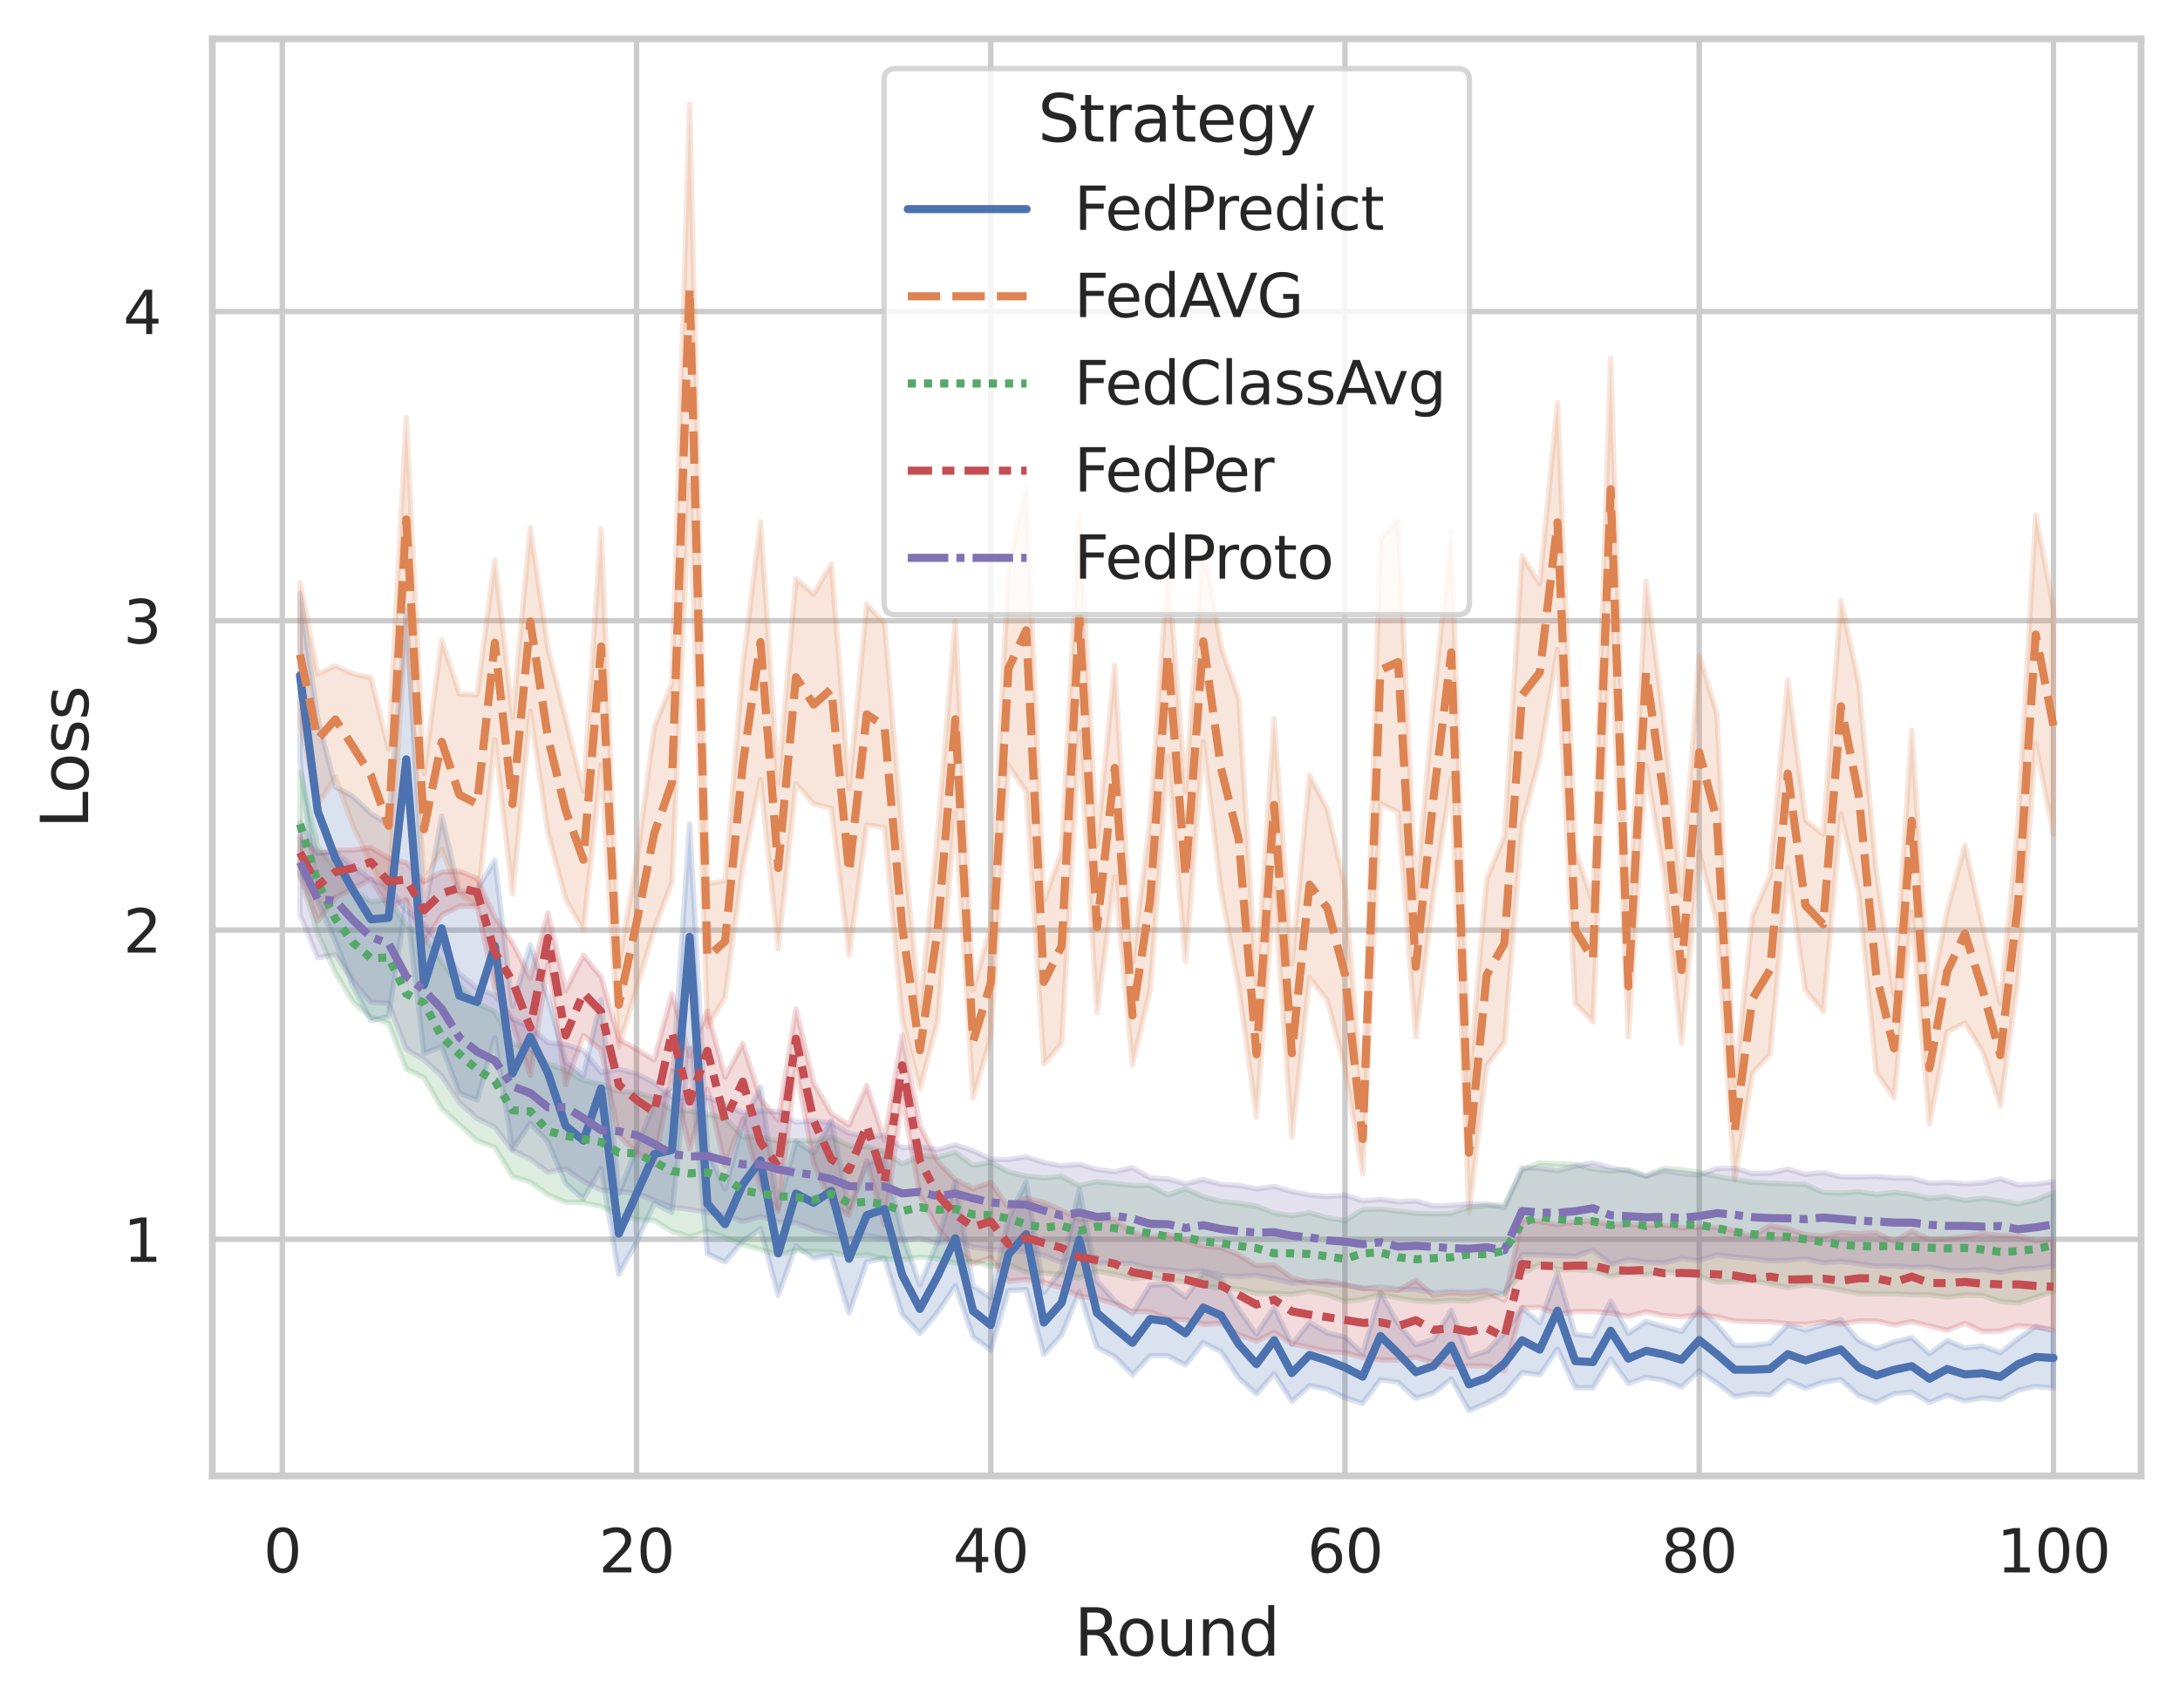 <?xml version="1.0" encoding="utf-8" standalone="no"?>
<!DOCTYPE svg PUBLIC "-//W3C//DTD SVG 1.1//EN"
  "http://www.w3.org/Graphics/SVG/1.1/DTD/svg11.dtd">
<svg xmlns:xlink="http://www.w3.org/1999/xlink" width="403.632pt" height="316.272pt" viewBox="0 0 403.632 316.272" xmlns="http://www.w3.org/2000/svg" version="1.1">
 <defs>
  <style type="text/css">*{stroke-linejoin: round; stroke-linecap: butt}</style>
 </defs>
 <g id="figure_1">
  <g id="patch_1">
   <path d="M 0 316.272 
L 403.632 316.272 
L 403.632 0 
L 0 0 
z
" style="fill: #ffffff"/>
  </g>
  <g id="axes_1">
   <g id="patch_2">
    <path d="M 39.312 273.312 
L 396.433 273.312 
L 396.433 7.2 
L 39.312 7.2 
z
" style="fill: #ffffff"/>
   </g>
   <g id="matplotlib.axis_1">
    <g id="xtick_1">
     <g id="line2d_1">
      <path d="M 52.266 273.312 
L 52.266 7.2 
" clip-path="url(#p67530bb57c)" style="fill: none; stroke: #cccccc; stroke-linecap: round"/>
     </g>
     <g id="text_1">
      <!-- 0 -->
      <g style="fill: #262626" transform="translate(48.767 291.17) scale(0.11 -0.11)">
       <defs>
        <path id="DejaVuSans-30" d="M 2034 4250 
Q 1547 4250 1301 3770 
Q 1056 3291 1056 2328 
Q 1056 1369 1301 889 
Q 1547 409 2034 409 
Q 2525 409 2770 889 
Q 3016 1369 3016 2328 
Q 3016 3291 2770 3770 
Q 2525 4250 2034 4250 
z
M 2034 4750 
Q 2819 4750 3233 4129 
Q 3647 3509 3647 2328 
Q 3647 1150 3233 529 
Q 2819 -91 2034 -91 
Q 1250 -91 836 529 
Q 422 1150 422 2328 
Q 422 3509 836 4129 
Q 1250 4750 2034 4750 
z
" transform="scale(0.016)"/>
       </defs>
       <use xlink:href="#DejaVuSans-30"/>
      </g>
     </g>
    </g>
    <g id="xtick_2">
     <g id="line2d_2">
      <path d="M 117.853 273.312 
L 117.853 7.2 
" clip-path="url(#p67530bb57c)" style="fill: none; stroke: #cccccc; stroke-linecap: round"/>
     </g>
     <g id="text_2">
      <!-- 20 -->
      <g style="fill: #262626" transform="translate(110.854 291.17) scale(0.11 -0.11)">
       <defs>
        <path id="DejaVuSans-32" d="M 1228 531 
L 3431 531 
L 3431 0 
L 469 0 
L 469 531 
Q 828 903 1448 1529 
Q 2069 2156 2228 2338 
Q 2531 2678 2651 2914 
Q 2772 3150 2772 3378 
Q 2772 3750 2511 3984 
Q 2250 4219 1831 4219 
Q 1534 4219 1204 4116 
Q 875 4013 500 3803 
L 500 4441 
Q 881 4594 1212 4672 
Q 1544 4750 1819 4750 
Q 2544 4750 2975 4387 
Q 3406 4025 3406 3419 
Q 3406 3131 3298 2873 
Q 3191 2616 2906 2266 
Q 2828 2175 2409 1742 
Q 1991 1309 1228 531 
z
" transform="scale(0.016)"/>
       </defs>
       <use xlink:href="#DejaVuSans-32"/>
       <use xlink:href="#DejaVuSans-30" x="63.623"/>
      </g>
     </g>
    </g>
    <g id="xtick_3">
     <g id="line2d_3">
      <path d="M 183.439 273.312 
L 183.439 7.2 
" clip-path="url(#p67530bb57c)" style="fill: none; stroke: #cccccc; stroke-linecap: round"/>
     </g>
     <g id="text_3">
      <!-- 40 -->
      <g style="fill: #262626" transform="translate(176.441 291.17) scale(0.11 -0.11)">
       <defs>
        <path id="DejaVuSans-34" d="M 2419 4116 
L 825 1625 
L 2419 1625 
L 2419 4116 
z
M 2253 4666 
L 3047 4666 
L 3047 1625 
L 3713 1625 
L 3713 1100 
L 3047 1100 
L 3047 0 
L 2419 0 
L 2419 1100 
L 313 1100 
L 313 1709 
L 2253 4666 
z
" transform="scale(0.016)"/>
       </defs>
       <use xlink:href="#DejaVuSans-34"/>
       <use xlink:href="#DejaVuSans-30" x="63.623"/>
      </g>
     </g>
    </g>
    <g id="xtick_4">
     <g id="line2d_4">
      <path d="M 249.026 273.312 
L 249.026 7.2 
" clip-path="url(#p67530bb57c)" style="fill: none; stroke: #cccccc; stroke-linecap: round"/>
     </g>
     <g id="text_4">
      <!-- 60 -->
      <g style="fill: #262626" transform="translate(242.027 291.17) scale(0.11 -0.11)">
       <defs>
        <path id="DejaVuSans-36" d="M 2113 2584 
Q 1688 2584 1439 2293 
Q 1191 2003 1191 1497 
Q 1191 994 1439 701 
Q 1688 409 2113 409 
Q 2538 409 2786 701 
Q 3034 994 3034 1497 
Q 3034 2003 2786 2293 
Q 2538 2584 2113 2584 
z
M 3366 4563 
L 3366 3988 
Q 3128 4100 2886 4159 
Q 2644 4219 2406 4219 
Q 1781 4219 1451 3797 
Q 1122 3375 1075 2522 
Q 1259 2794 1537 2939 
Q 1816 3084 2150 3084 
Q 2853 3084 3261 2657 
Q 3669 2231 3669 1497 
Q 3669 778 3244 343 
Q 2819 -91 2113 -91 
Q 1303 -91 875 529 
Q 447 1150 447 2328 
Q 447 3434 972 4092 
Q 1497 4750 2381 4750 
Q 2619 4750 2861 4703 
Q 3103 4656 3366 4563 
z
" transform="scale(0.016)"/>
       </defs>
       <use xlink:href="#DejaVuSans-36"/>
       <use xlink:href="#DejaVuSans-30" x="63.623"/>
      </g>
     </g>
    </g>
    <g id="xtick_5">
     <g id="line2d_5">
      <path d="M 314.613 273.312 
L 314.613 7.2 
" clip-path="url(#p67530bb57c)" style="fill: none; stroke: #cccccc; stroke-linecap: round"/>
     </g>
     <g id="text_5">
      <!-- 80 -->
      <g style="fill: #262626" transform="translate(307.614 291.17) scale(0.11 -0.11)">
       <defs>
        <path id="DejaVuSans-38" d="M 2034 2216 
Q 1584 2216 1326 1975 
Q 1069 1734 1069 1313 
Q 1069 891 1326 650 
Q 1584 409 2034 409 
Q 2484 409 2743 651 
Q 3003 894 3003 1313 
Q 3003 1734 2745 1975 
Q 2488 2216 2034 2216 
z
M 1403 2484 
Q 997 2584 770 2862 
Q 544 3141 544 3541 
Q 544 4100 942 4425 
Q 1341 4750 2034 4750 
Q 2731 4750 3128 4425 
Q 3525 4100 3525 3541 
Q 3525 3141 3298 2862 
Q 3072 2584 2669 2484 
Q 3125 2378 3379 2068 
Q 3634 1759 3634 1313 
Q 3634 634 3220 271 
Q 2806 -91 2034 -91 
Q 1263 -91 848 271 
Q 434 634 434 1313 
Q 434 1759 690 2068 
Q 947 2378 1403 2484 
z
M 1172 3481 
Q 1172 3119 1398 2916 
Q 1625 2713 2034 2713 
Q 2441 2713 2670 2916 
Q 2900 3119 2900 3481 
Q 2900 3844 2670 4047 
Q 2441 4250 2034 4250 
Q 1625 4250 1398 4047 
Q 1172 3844 1172 3481 
z
" transform="scale(0.016)"/>
       </defs>
       <use xlink:href="#DejaVuSans-38"/>
       <use xlink:href="#DejaVuSans-30" x="63.623"/>
      </g>
     </g>
    </g>
    <g id="xtick_6">
     <g id="line2d_6">
      <path d="M 380.2 273.312 
L 380.2 7.2 
" clip-path="url(#p67530bb57c)" style="fill: none; stroke: #cccccc; stroke-linecap: round"/>
     </g>
     <g id="text_6">
      <!-- 100 -->
      <g style="fill: #262626" transform="translate(369.702 291.17) scale(0.11 -0.11)">
       <defs>
        <path id="DejaVuSans-31" d="M 794 531 
L 1825 531 
L 1825 4091 
L 703 3866 
L 703 4441 
L 1819 4666 
L 2450 4666 
L 2450 531 
L 3481 531 
L 3481 0 
L 794 0 
L 794 531 
z
" transform="scale(0.016)"/>
       </defs>
       <use xlink:href="#DejaVuSans-31"/>
       <use xlink:href="#DejaVuSans-30" x="63.623"/>
       <use xlink:href="#DejaVuSans-30" x="127.246"/>
      </g>
     </g>
    </g>
    <g id="text_7">
     <!-- Round -->
     <g style="fill: #262626" transform="translate(198.888 306.576) scale(0.12 -0.12)">
      <defs>
       <path id="DejaVuSans-52" d="M 2841 2188 
Q 3044 2119 3236 1894 
Q 3428 1669 3622 1275 
L 4263 0 
L 3584 0 
L 2988 1197 
Q 2756 1666 2539 1819 
Q 2322 1972 1947 1972 
L 1259 1972 
L 1259 0 
L 628 0 
L 628 4666 
L 2053 4666 
Q 2853 4666 3247 4331 
Q 3641 3997 3641 3322 
Q 3641 2881 3436 2590 
Q 3231 2300 2841 2188 
z
M 1259 4147 
L 1259 2491 
L 2053 2491 
Q 2509 2491 2742 2702 
Q 2975 2913 2975 3322 
Q 2975 3731 2742 3939 
Q 2509 4147 2053 4147 
L 1259 4147 
z
" transform="scale(0.016)"/>
       <path id="DejaVuSans-6f" d="M 1959 3097 
Q 1497 3097 1228 2736 
Q 959 2375 959 1747 
Q 959 1119 1226 758 
Q 1494 397 1959 397 
Q 2419 397 2687 759 
Q 2956 1122 2956 1747 
Q 2956 2369 2687 2733 
Q 2419 3097 1959 3097 
z
M 1959 3584 
Q 2709 3584 3137 3096 
Q 3566 2609 3566 1747 
Q 3566 888 3137 398 
Q 2709 -91 1959 -91 
Q 1206 -91 779 398 
Q 353 888 353 1747 
Q 353 2609 779 3096 
Q 1206 3584 1959 3584 
z
" transform="scale(0.016)"/>
       <path id="DejaVuSans-75" d="M 544 1381 
L 544 3500 
L 1119 3500 
L 1119 1403 
Q 1119 906 1312 657 
Q 1506 409 1894 409 
Q 2359 409 2629 706 
Q 2900 1003 2900 1516 
L 2900 3500 
L 3475 3500 
L 3475 0 
L 2900 0 
L 2900 538 
Q 2691 219 2414 64 
Q 2138 -91 1772 -91 
Q 1169 -91 856 284 
Q 544 659 544 1381 
z
M 1991 3584 
L 1991 3584 
z
" transform="scale(0.016)"/>
       <path id="DejaVuSans-6e" d="M 3513 2113 
L 3513 0 
L 2938 0 
L 2938 2094 
Q 2938 2591 2744 2837 
Q 2550 3084 2163 3084 
Q 1697 3084 1428 2787 
Q 1159 2491 1159 1978 
L 1159 0 
L 581 0 
L 581 3500 
L 1159 3500 
L 1159 2956 
Q 1366 3272 1645 3428 
Q 1925 3584 2291 3584 
Q 2894 3584 3203 3211 
Q 3513 2838 3513 2113 
z
" transform="scale(0.016)"/>
       <path id="DejaVuSans-64" d="M 2906 2969 
L 2906 4863 
L 3481 4863 
L 3481 0 
L 2906 0 
L 2906 525 
Q 2725 213 2448 61 
Q 2172 -91 1784 -91 
Q 1150 -91 751 415 
Q 353 922 353 1747 
Q 353 2572 751 3078 
Q 1150 3584 1784 3584 
Q 2172 3584 2448 3432 
Q 2725 3281 2906 2969 
z
M 947 1747 
Q 947 1113 1208 752 
Q 1469 391 1925 391 
Q 2381 391 2643 752 
Q 2906 1113 2906 1747 
Q 2906 2381 2643 2742 
Q 2381 3103 1925 3103 
Q 1469 3103 1208 2742 
Q 947 2381 947 1747 
z
" transform="scale(0.016)"/>
      </defs>
      <use xlink:href="#DejaVuSans-52"/>
      <use xlink:href="#DejaVuSans-6f" x="64.982"/>
      <use xlink:href="#DejaVuSans-75" x="126.164"/>
      <use xlink:href="#DejaVuSans-6e" x="189.543"/>
      <use xlink:href="#DejaVuSans-64" x="252.922"/>
     </g>
    </g>
   </g>
   <g id="matplotlib.axis_2">
    <g id="ytick_1">
     <g id="line2d_7">
      <path d="M 39.312 229.486 
L 396.433 229.486 
" clip-path="url(#p67530bb57c)" style="fill: none; stroke: #cccccc; stroke-linecap: round"/>
     </g>
     <g id="text_8">
      <!-- 1 -->
      <g style="fill: #262626" transform="translate(22.814 233.665) scale(0.11 -0.11)">
       <use xlink:href="#DejaVuSans-31"/>
      </g>
     </g>
    </g>
    <g id="ytick_2">
     <g id="line2d_8">
      <path d="M 39.312 172.219 
L 396.433 172.219 
" clip-path="url(#p67530bb57c)" style="fill: none; stroke: #cccccc; stroke-linecap: round"/>
     </g>
     <g id="text_9">
      <!-- 2 -->
      <g style="fill: #262626" transform="translate(22.814 176.398) scale(0.11 -0.11)">
       <use xlink:href="#DejaVuSans-32"/>
      </g>
     </g>
    </g>
    <g id="ytick_3">
     <g id="line2d_9">
      <path d="M 39.312 114.953 
L 396.433 114.953 
" clip-path="url(#p67530bb57c)" style="fill: none; stroke: #cccccc; stroke-linecap: round"/>
     </g>
     <g id="text_10">
      <!-- 3 -->
      <g style="fill: #262626" transform="translate(22.814 119.132) scale(0.11 -0.11)">
       <defs>
        <path id="DejaVuSans-33" d="M 2597 2516 
Q 3050 2419 3304 2112 
Q 3559 1806 3559 1356 
Q 3559 666 3084 287 
Q 2609 -91 1734 -91 
Q 1441 -91 1130 -33 
Q 819 25 488 141 
L 488 750 
Q 750 597 1062 519 
Q 1375 441 1716 441 
Q 2309 441 2620 675 
Q 2931 909 2931 1356 
Q 2931 1769 2642 2001 
Q 2353 2234 1838 2234 
L 1294 2234 
L 1294 2753 
L 1863 2753 
Q 2328 2753 2575 2939 
Q 2822 3125 2822 3475 
Q 2822 3834 2567 4026 
Q 2313 4219 1838 4219 
Q 1578 4219 1281 4162 
Q 984 4106 628 3988 
L 628 4550 
Q 988 4650 1302 4700 
Q 1616 4750 1894 4750 
Q 2613 4750 3031 4423 
Q 3450 4097 3450 3541 
Q 3450 3153 3228 2886 
Q 3006 2619 2597 2516 
z
" transform="scale(0.016)"/>
       </defs>
       <use xlink:href="#DejaVuSans-33"/>
      </g>
     </g>
    </g>
    <g id="ytick_4">
     <g id="line2d_10">
      <path d="M 39.312 57.687 
L 396.433 57.687 
" clip-path="url(#p67530bb57c)" style="fill: none; stroke: #cccccc; stroke-linecap: round"/>
     </g>
     <g id="text_11">
      <!-- 4 -->
      <g style="fill: #262626" transform="translate(22.814 61.866) scale(0.11 -0.11)">
       <use xlink:href="#DejaVuSans-34"/>
      </g>
     </g>
    </g>
    <g id="text_12">
     <!-- Loss -->
     <g style="fill: #262626" transform="translate(16.318 153.417) rotate(-90) scale(0.12 -0.12)">
      <defs>
       <path id="DejaVuSans-4c" d="M 628 4666 
L 1259 4666 
L 1259 531 
L 3531 531 
L 3531 0 
L 628 0 
L 628 4666 
z
" transform="scale(0.016)"/>
       <path id="DejaVuSans-73" d="M 2834 3397 
L 2834 2853 
Q 2591 2978 2328 3040 
Q 2066 3103 1784 3103 
Q 1356 3103 1142 2972 
Q 928 2841 928 2578 
Q 928 2378 1081 2264 
Q 1234 2150 1697 2047 
L 1894 2003 
Q 2506 1872 2764 1633 
Q 3022 1394 3022 966 
Q 3022 478 2636 193 
Q 2250 -91 1575 -91 
Q 1294 -91 989 -36 
Q 684 19 347 128 
L 347 722 
Q 666 556 975 473 
Q 1284 391 1588 391 
Q 1994 391 2212 530 
Q 2431 669 2431 922 
Q 2431 1156 2273 1281 
Q 2116 1406 1581 1522 
L 1381 1569 
Q 847 1681 609 1914 
Q 372 2147 372 2553 
Q 372 3047 722 3315 
Q 1072 3584 1716 3584 
Q 2034 3584 2315 3537 
Q 2597 3491 2834 3397 
z
" transform="scale(0.016)"/>
      </defs>
      <use xlink:href="#DejaVuSans-4c"/>
      <use xlink:href="#DejaVuSans-6f" x="53.963"/>
      <use xlink:href="#DejaVuSans-73" x="115.145"/>
      <use xlink:href="#DejaVuSans-73" x="167.244"/>
     </g>
    </g>
   </g>
   <g id="PolyCollection_1">
    <defs>
     <path id="md87200b1a4" d="M 55.545 -206.369 
L 55.545 -175.456 
L 58.825 -149.43 
L 62.104 -141.951 
L 65.383 -133.606 
L 68.663 -127.281 
L 71.942 -128.014 
L 75.221 -149.42 
L 78.501 -121.208 
L 81.78 -122.482 
L 85.059 -113.869 
L 88.339 -112.561 
L 91.618 -124.098 
L 94.897 -103.415 
L 98.177 -108.265 
L 101.456 -104.827 
L 104.735 -97.139 
L 108.015 -94.272 
L 111.294 -99.878 
L 114.573 -80.298 
L 117.853 -86.232 
L 121.132 -93.448 
L 124.411 -91.758 
L 127.691 -122.154 
L 130.97 -84.133 
L 134.249 -82.571 
L 137.529 -86.482 
L 140.808 -88.756 
L 144.087 -76.394 
L 147.367 -85.546 
L 150.646 -83.291 
L 153.925 -83.805 
L 157.205 -73.091 
L 160.484 -82.578 
L 163.763 -83.284 
L 167.043 -72.885 
L 170.322 -69.339 
L 173.601 -73.235 
L 176.881 -78.135 
L 180.16 -68.741 
L 183.439 -66.274 
L 186.719 -77.293 
L 189.998 -77.459 
L 193.277 -65.463 
L 196.557 -69.035 
L 199.836 -77.11 
L 203.115 -66.778 
L 206.395 -65.084 
L 209.674 -61.672 
L 212.953 -65.215 
L 216.233 -65.222 
L 219.512 -63.508 
L 222.792 -67.644 
L 226.071 -65.976 
L 229.35 -61.103 
L 232.63 -58.153 
L 235.909 -61.87 
L 239.188 -56.738 
L 242.468 -59.665 
L 245.747 -59.03 
L 249.026 -57.454 
L 252.306 -56.373 
L 255.585 -60.8 
L 258.864 -60.293 
L 262.144 -57.334 
L 265.423 -58.343 
L 268.702 -60.936 
L 271.982 -55.056 
L 275.261 -56.45 
L 278.54 -58.227 
L 281.82 -62.116 
L 285.099 -61.699 
L 288.378 -66.466 
L 291.658 -59.286 
L 294.937 -59.272 
L 298.216 -64.619 
L 301.496 -60.06 
L 304.775 -61.244 
L 308.054 -60.685 
L 311.334 -59.432 
L 314.613 -62.424 
L 317.892 -60.18 
L 321.172 -57.639 
L 324.451 -58.17 
L 327.73 -57.966 
L 331.01 -60.662 
L 334.289 -59.181 
L 337.568 -60.305 
L 340.848 -60.824 
L 344.127 -57.85 
L 347.406 -56.634 
L 350.686 -58.188 
L 353.965 -58.498 
L 357.244 -56.568 
L 360.524 -57.909 
L 363.803 -56.856 
L 367.082 -57.422 
L 370.362 -57.087 
L 373.641 -58.861 
L 376.92 -59.523 
L 380.2 -59.224 
L 380.2 -69.795 
L 380.2 -69.795 
L 376.92 -70.611 
L 373.641 -68.382 
L 370.362 -65.768 
L 367.082 -67.009 
L 363.803 -66.667 
L 360.524 -68.023 
L 357.244 -65.574 
L 353.965 -68.57 
L 350.686 -67.753 
L 347.406 -66.498 
L 344.127 -68.059 
L 340.848 -71.919 
L 337.568 -70.948 
L 334.289 -69.949 
L 331.01 -70.924 
L 327.73 -67.546 
L 324.451 -67.109 
L 321.172 -67.111 
L 317.892 -70.942 
L 314.613 -73.992 
L 311.334 -69.703 
L 308.054 -70.606 
L 304.775 -71.564 
L 301.496 -69.345 
L 298.216 -75.333 
L 294.937 -68.817 
L 291.658 -69.177 
L 288.378 -80.573 
L 285.099 -71.303 
L 281.82 -74.114 
L 278.54 -69.458 
L 275.261 -66.072 
L 271.982 -64.991 
L 268.702 -73.623 
L 265.423 -68.26 
L 262.144 -67.225 
L 258.864 -71.13 
L 255.585 -76.993 
L 252.306 -65.643 
L 249.026 -68.655 
L 245.747 -69.433 
L 242.468 -71.389 
L 239.188 -67.298 
L 235.909 -74.184 
L 232.63 -69.2 
L 229.35 -73.764 
L 226.071 -79.487 
L 222.792 -80.625 
L 219.512 -76.018 
L 216.233 -78.453 
L 212.953 -78.298 
L 209.674 -72.986 
L 206.395 -75.393 
L 203.115 -79.007 
L 199.836 -96.026 
L 196.557 -81.046 
L 193.277 -76.97 
L 189.998 -97.403 
L 186.719 -90.561 
L 183.439 -75.957 
L 180.16 -78.172 
L 176.881 -97.523 
L 173.601 -86.341 
L 170.322 -78.327 
L 167.043 -87.685 
L 163.763 -101.786 
L 160.484 -100.811 
L 157.205 -92.606 
L 153.925 -108.752 
L 150.646 -102.765 
L 147.367 -104.881 
L 144.087 -92.474 
L 140.808 -114.92 
L 137.529 -108.367 
L 134.249 -96.024 
L 130.97 -103.339 
L 127.691 -163.683 
L 124.411 -114.989 
L 121.132 -111.942 
L 117.853 -103.637 
L 114.573 -95.213 
L 111.294 -131.184 
L 108.015 -117.098 
L 104.735 -119.542 
L 101.456 -131.456 
L 98.177 -141.271 
L 94.897 -129.948 
L 91.618 -156.958 
L 88.339 -151.546 
L 85.059 -151.106 
L 81.78 -165.149 
L 78.501 -146.78 
L 75.221 -203.233 
L 71.942 -163.623 
L 68.663 -165.613 
L 65.383 -168.751 
L 62.104 -170.547 
L 58.825 -183.246 
L 55.545 -206.369 
z
" style="stroke: #4c72b0; stroke-opacity: 0.2"/>
    </defs>
    <g clip-path="url(#p67530bb57c)">
     <use xlink:href="#md87200b1a4" x="0" y="316.272" style="fill: #4c72b0; fill-opacity: 0.2; stroke: #4c72b0; stroke-opacity: 0.2"/>
    </g>
   </g>
   <g id="PolyCollection_2">
    <defs>
     <path id="mc20705a10f" d="M 55.545 -208.391 
L 55.545 -182.524 
L 58.825 -167.341 
L 62.104 -172.303 
L 65.383 -163.265 
L 68.663 -156.535 
L 71.942 -150.065 
L 75.221 -201.258 
L 78.501 -153.027 
L 81.78 -158.936 
L 85.059 -150.962 
L 88.339 -148.311 
L 91.618 -179.334 
L 94.897 -150.74 
L 98.177 -184.581 
L 101.456 -162.084 
L 104.735 -149.813 
L 108.015 -143.986 
L 111.294 -174.716 
L 114.573 -122.333 
L 117.853 -133.278 
L 121.132 -144.145 
L 124.411 -152.959 
L 127.691 -226.407 
L 130.97 -126.137 
L 134.249 -131.583 
L 137.529 -155.847 
L 140.808 -171.974 
L 144.087 -140.518 
L 147.367 -171.15 
L 150.646 -167.417 
L 153.925 -166.587 
L 157.205 -139.375 
L 160.484 -163.494 
L 163.763 -163.045 
L 167.043 -127.456 
L 170.322 -114.606 
L 173.601 -127.186 
L 176.881 -165.812 
L 180.16 -112.922 
L 183.439 -124.24 
L 186.719 -174.605 
L 189.998 -169.648 
L 193.277 -119.266 
L 196.557 -123.028 
L 199.836 -180.715 
L 203.115 -128.791 
L 206.395 -153.943 
L 209.674 -119.095 
L 212.953 -132.981 
L 216.233 -176.169 
L 219.512 -138.164 
L 222.792 -178.905 
L 226.071 -151.431 
L 229.35 -133.616 
L 232.63 -109.398 
L 235.909 -151.827 
L 239.188 -105.705 
L 242.468 -135.215 
L 245.747 -131.065 
L 249.026 -118.45 
L 252.306 -98.901 
L 255.585 -167.475 
L 258.864 -165.893 
L 262.144 -124.269 
L 265.423 -150.7 
L 268.702 -172.109 
L 271.982 -91.676 
L 275.261 -118.937 
L 278.54 -123.291 
L 281.82 -163.617 
L 285.099 -175.961 
L 288.378 -196.047 
L 291.658 -130.484 
L 294.937 -127.058 
L 298.216 -201.023 
L 301.496 -124.267 
L 304.775 -174.493 
L 308.054 -154.775 
L 311.334 -123.066 
L 314.613 -158.553 
L 317.892 -145.352 
L 321.172 -97.768 
L 324.451 -117.462 
L 327.73 -121.1 
L 331.01 -155.574 
L 334.289 -132.897 
L 337.568 -128.954 
L 340.848 -165.533 
L 344.127 -151.126 
L 347.406 -117.692 
L 350.686 -112.961 
L 353.965 -147.43 
L 357.244 -108.08 
L 360.524 -125.228 
L 363.803 -126.834 
L 367.082 -121.552 
L 370.362 -111.543 
L 373.641 -135.008 
L 376.92 -178.557 
L 380.2 -161.826 
L 380.2 -203.644 
L 380.2 -203.644 
L 376.92 -220.935 
L 373.641 -163.826 
L 370.362 -130.449 
L 367.082 -144.829 
L 363.803 -159.777 
L 360.524 -147.577 
L 357.244 -130.642 
L 353.965 -181.059 
L 350.686 -132.141 
L 347.406 -154.772 
L 344.127 -189.882 
L 340.848 -205.01 
L 337.568 -161.728 
L 334.289 -164.386 
L 331.01 -190.372 
L 327.73 -154.126 
L 324.451 -146.629 
L 321.172 -115.146 
L 317.892 -184.052 
L 314.613 -194.906 
L 311.334 -150.613 
L 308.054 -182.696 
L 304.775 -208.721 
L 301.496 -142.96 
L 298.216 -249.917 
L 294.937 -149.055 
L 291.658 -158.834 
L 288.378 -241.761 
L 285.099 -208.141 
L 281.82 -213.365 
L 278.54 -161.446 
L 275.261 -153.47 
L 271.982 -115.789 
L 268.702 -217.801 
L 265.423 -186.297 
L 262.144 -150.086 
L 258.864 -220.187 
L 255.585 -216.334 
L 252.306 -111.176 
L 249.026 -152.232 
L 245.747 -166.424 
L 242.468 -172.714 
L 239.188 -137.821 
L 235.909 -183.177 
L 232.63 -134.137 
L 229.35 -186.973 
L 226.071 -196.494 
L 222.792 -216.416 
L 219.512 -169.716 
L 216.233 -211.35 
L 212.953 -164.631 
L 209.674 -137.935 
L 206.395 -193.086 
L 203.115 -159.98 
L 199.836 -220.99 
L 196.557 -158.719 
L 193.277 -149.314 
L 189.998 -226.159 
L 186.719 -211.356 
L 183.439 -144.867 
L 180.16 -132.935 
L 176.881 -201.284 
L 173.601 -161.818 
L 170.322 -129.26 
L 167.043 -161.856 
L 163.763 -200.821 
L 160.484 -204.359 
L 157.205 -170.284 
L 153.925 -211.868 
L 150.646 -206.265 
L 147.367 -209.103 
L 144.087 -171.227 
L 140.808 -219.633 
L 137.529 -192.822 
L 134.249 -153.167 
L 130.97 -152.608 
L 127.691 -296.976 
L 124.411 -189.753 
L 121.132 -181.576 
L 117.853 -156.525 
L 114.573 -137.929 
L 111.294 -218.294 
L 108.015 -169.791 
L 104.735 -183.136 
L 101.456 -196.103 
L 98.177 -218.576 
L 94.897 -183.415 
L 91.618 -212.585 
L 88.339 -187.642 
L 85.059 -187.755 
L 81.78 -197.774 
L 78.501 -173.018 
L 75.221 -238.936 
L 71.942 -177.557 
L 68.663 -190.811 
L 65.383 -191.462 
L 62.104 -192.967 
L 58.825 -191.491 
L 55.545 -208.391 
z
" style="stroke: #dd8452; stroke-opacity: 0.2"/>
    </defs>
    <g clip-path="url(#p67530bb57c)">
     <use xlink:href="#mc20705a10f" x="0" y="316.272" style="fill: #dd8452; fill-opacity: 0.2; stroke: #dd8452; stroke-opacity: 0.2"/>
    </g>
   </g>
   <g id="PolyCollection_3">
    <defs>
     <path id="md60bec9745" d="M 55.545 -173.332 
L 55.545 -154.128 
L 58.825 -143.451 
L 62.104 -136.097 
L 65.383 -130.727 
L 68.663 -127.851 
L 71.942 -126.764 
L 75.221 -118.33 
L 78.501 -116.716 
L 81.78 -111.019 
L 85.059 -108.019 
L 88.339 -105.061 
L 91.618 -103.818 
L 94.897 -98.429 
L 98.177 -97.386 
L 101.456 -95.034 
L 104.735 -93.636 
L 108.015 -93.609 
L 111.294 -92.863 
L 114.573 -91.318 
L 117.853 -90.451 
L 121.132 -90.26 
L 124.411 -88.227 
L 127.691 -87.27 
L 130.97 -88.227 
L 134.249 -87.121 
L 137.529 -85.813 
L 140.808 -84.88 
L 144.087 -83.921 
L 147.367 -84.728 
L 150.646 -84.537 
L 153.925 -84.432 
L 157.205 -83.7 
L 160.484 -83.897 
L 163.763 -83.188 
L 167.043 -83.032 
L 170.322 -83.5 
L 173.601 -83.199 
L 176.881 -82.357 
L 180.16 -82.673 
L 183.439 -81.779 
L 186.719 -82.05 
L 189.998 -80.71 
L 193.277 -80.532 
L 196.557 -80.251 
L 199.836 -79.621 
L 203.115 -80.884 
L 206.395 -80.315 
L 209.674 -79.494 
L 212.953 -79.812 
L 216.233 -79.199 
L 219.512 -78.918 
L 222.792 -78.168 
L 226.071 -77.761 
L 229.35 -77.559 
L 232.63 -76.779 
L 235.909 -76.744 
L 239.188 -76.627 
L 242.468 -77.146 
L 245.747 -76.481 
L 249.026 -75.285 
L 252.306 -75.667 
L 255.585 -76.554 
L 258.864 -75.94 
L 262.144 -75.414 
L 265.423 -75.253 
L 268.702 -75.451 
L 271.982 -75.321 
L 275.261 -76.038 
L 278.54 -76.648 
L 281.82 -80.57 
L 285.099 -82.118 
L 288.378 -81.22 
L 291.658 -81.146 
L 294.937 -81.032 
L 298.216 -79.928 
L 301.496 -80.671 
L 304.775 -80.188 
L 308.054 -80.785 
L 311.334 -80.449 
L 314.613 -79.961 
L 317.892 -78.849 
L 321.172 -78.927 
L 324.451 -79.152 
L 327.73 -78.49 
L 331.01 -77.842 
L 334.289 -78.395 
L 337.568 -77.959 
L 340.848 -77.401 
L 344.127 -76.761 
L 347.406 -76.691 
L 350.686 -76.7 
L 353.965 -76.523 
L 357.244 -76.499 
L 360.524 -76.08 
L 363.803 -76.45 
L 367.082 -76.388 
L 370.362 -75.268 
L 373.641 -74.991 
L 376.92 -76.034 
L 380.2 -77.13 
L 380.2 -95.427 
L 380.2 -95.427 
L 376.92 -94.052 
L 373.641 -93.274 
L 370.362 -93.956 
L 367.082 -94.361 
L 363.803 -93.982 
L 360.524 -94.66 
L 357.244 -94.358 
L 353.965 -95.085 
L 350.686 -95.462 
L 347.406 -95.054 
L 344.127 -95.588 
L 340.848 -95.344 
L 337.568 -95.443 
L 334.289 -96.927 
L 331.01 -97.029 
L 327.73 -97.163 
L 324.451 -97.336 
L 321.172 -97.855 
L 317.892 -98.372 
L 314.613 -99.186 
L 311.334 -99.68 
L 308.054 -99.925 
L 304.775 -98.501 
L 301.496 -99.668 
L 298.216 -99.414 
L 294.937 -99.764 
L 291.658 -100.651 
L 288.378 -100.75 
L 285.099 -100.947 
L 281.82 -99.628 
L 278.54 -93.156 
L 275.261 -93.011 
L 271.982 -92.715 
L 268.702 -91.554 
L 265.423 -91.499 
L 262.144 -91.577 
L 258.864 -91.975 
L 255.585 -92.355 
L 252.306 -92.25 
L 249.026 -90.231 
L 245.747 -90.729 
L 242.468 -91.689 
L 239.188 -91.145 
L 235.909 -91.656 
L 232.63 -92.943 
L 229.35 -93.424 
L 226.071 -93.775 
L 222.792 -94.629 
L 219.512 -96.11 
L 216.233 -94.965 
L 212.953 -96.728 
L 209.674 -96.742 
L 206.395 -97.088 
L 203.115 -97.453 
L 199.836 -96.712 
L 196.557 -98.425 
L 193.277 -98.142 
L 189.998 -98.479 
L 186.719 -99.233 
L 183.439 -101.027 
L 180.16 -100.45 
L 176.881 -102.865 
L 173.601 -101.995 
L 170.322 -102.268 
L 167.043 -100.735 
L 163.763 -102.928 
L 160.484 -103.974 
L 157.205 -104.048 
L 153.925 -105.748 
L 150.646 -104.944 
L 147.367 -105.067 
L 144.087 -104.949 
L 140.808 -105.674 
L 137.529 -105.737 
L 134.249 -109.223 
L 130.97 -109.907 
L 127.691 -110.517 
L 124.411 -110.756 
L 121.132 -112.971 
L 117.853 -113.947 
L 114.573 -114.147 
L 111.294 -115.425 
L 108.015 -116.203 
L 104.735 -118.084 
L 101.456 -119.253 
L 98.177 -122.02 
L 94.897 -122.934 
L 91.618 -128.9 
L 88.339 -130.496 
L 85.059 -133.675 
L 81.78 -138.223 
L 78.501 -142.814 
L 75.221 -144.855 
L 71.942 -149.605 
L 68.663 -149.245 
L 65.383 -151.495 
L 62.104 -155.337 
L 58.825 -159.548 
L 55.545 -173.332 
z
" style="stroke: #55a868; stroke-opacity: 0.2"/>
    </defs>
    <g clip-path="url(#p67530bb57c)">
     <use xlink:href="#md60bec9745" x="0" y="316.272" style="fill: #55a868; fill-opacity: 0.2; stroke: #55a868; stroke-opacity: 0.2"/>
    </g>
   </g>
   <g id="PolyCollection_4">
    <defs>
     <path id="m5b4bf52af5" d="M 55.545 -161.267 
L 55.545 -154.374 
L 58.825 -145.75 
L 62.104 -150.039 
L 65.383 -151.784 
L 68.663 -153.502 
L 71.942 -148.332 
L 75.221 -149.74 
L 78.501 -141.755 
L 81.78 -146.831 
L 85.059 -148.464 
L 88.339 -148.497 
L 91.618 -133.387 
L 94.897 -126.781 
L 98.177 -117.168 
L 101.456 -137.755 
L 104.735 -115.388 
L 108.015 -124.53 
L 111.294 -121.849 
L 114.573 -106.022 
L 117.853 -102.842 
L 121.132 -100.563 
L 124.411 -117.948 
L 127.691 -103.524 
L 130.97 -114.578 
L 134.249 -100.344 
L 137.529 -109.135 
L 140.808 -96.314 
L 144.087 -91.972 
L 147.367 -118.766 
L 150.646 -100.939 
L 153.925 -93.48 
L 157.205 -91.222 
L 160.484 -101.369 
L 163.763 -89.416 
L 167.043 -113.133 
L 170.322 -94.904 
L 173.601 -88.839 
L 176.881 -85.086 
L 180.16 -82.214 
L 183.439 -83.397 
L 186.719 -79.026 
L 189.998 -79.383 
L 193.277 -78.792 
L 196.557 -77.778 
L 199.836 -76.246 
L 203.115 -75.825 
L 206.395 -74.848 
L 209.674 -73.443 
L 212.953 -73.378 
L 216.233 -72.044 
L 219.512 -71.907 
L 222.792 -71.064 
L 226.071 -71.191 
L 229.35 -69.105 
L 232.63 -67.916 
L 235.909 -69.549 
L 239.188 -67.418 
L 242.468 -66.746 
L 245.747 -66.025 
L 249.026 -65.801 
L 252.306 -64.882 
L 255.585 -64.455 
L 258.864 -64.4 
L 262.144 -64.969 
L 265.423 -63.925 
L 268.702 -63.083 
L 271.982 -63.378 
L 275.261 -63.307 
L 278.54 -62.412 
L 281.82 -74.13 
L 285.099 -74.178 
L 288.378 -72.895 
L 291.658 -73.407 
L 294.937 -73.434 
L 298.216 -73.137 
L 301.496 -72.495 
L 304.775 -73.398 
L 308.054 -72.644 
L 311.334 -72.435 
L 314.613 -72.82 
L 317.892 -72.431 
L 321.172 -71.663 
L 324.451 -71.536 
L 327.73 -71.495 
L 331.01 -71.174 
L 334.289 -71.043 
L 337.568 -71.502 
L 340.848 -71.065 
L 344.127 -71.665 
L 347.406 -71.667 
L 350.686 -70.903 
L 353.965 -71.542 
L 357.244 -70.737 
L 360.524 -69.927 
L 363.803 -71.223 
L 367.082 -69.688 
L 370.362 -69.818 
L 373.641 -70.778 
L 376.92 -70.552 
L 380.2 -70.09 
L 380.2 -86.822 
L 380.2 -86.822 
L 376.92 -86.439 
L 373.641 -87.413 
L 370.362 -87.484 
L 367.082 -87.832 
L 363.803 -87.258 
L 360.524 -86.9 
L 357.244 -86.763 
L 353.965 -88.268 
L 350.686 -86.346 
L 347.406 -87.969 
L 344.127 -87.79 
L 340.848 -87.981 
L 337.568 -87.374 
L 334.289 -87.635 
L 331.01 -88.702 
L 327.73 -89.295 
L 324.451 -87.309 
L 321.172 -88.444 
L 317.892 -88.964 
L 314.613 -89.024 
L 311.334 -88.888 
L 308.054 -89.398 
L 304.775 -89.328 
L 301.496 -89.558 
L 298.216 -89.5 
L 294.937 -90.169 
L 291.658 -90.056 
L 288.378 -89.465 
L 285.099 -90.111 
L 281.82 -90.313 
L 278.54 -75.495 
L 275.261 -77.042 
L 271.982 -76.619 
L 268.702 -76.846 
L 265.423 -76.39 
L 262.144 -79.183 
L 258.864 -77.345 
L 255.585 -77.463 
L 252.306 -77.723 
L 249.026 -78.353 
L 245.747 -79.096 
L 242.468 -78.788 
L 239.188 -79.67 
L 235.909 -81.993 
L 232.63 -81.885 
L 229.35 -83.878 
L 226.071 -85.25 
L 222.792 -85.545 
L 219.512 -86.489 
L 216.233 -87.667 
L 212.953 -87.143 
L 209.674 -88.064 
L 206.395 -90.393 
L 203.115 -90.535 
L 199.836 -90.414 
L 196.557 -92.164 
L 193.277 -93.596 
L 189.998 -94.371 
L 186.719 -92.672 
L 183.439 -97.33 
L 180.16 -96.126 
L 176.881 -97.817 
L 173.601 -101.145 
L 170.322 -107.912 
L 167.043 -124.648 
L 163.763 -105.048 
L 160.484 -115.235 
L 157.205 -107.936 
L 153.925 -110.068 
L 150.646 -115.703 
L 147.367 -129.45 
L 144.087 -108.858 
L 140.808 -112.811 
L 137.529 -123.005 
L 134.249 -116.779 
L 130.97 -129.041 
L 127.691 -120.726 
L 124.411 -132.274 
L 121.132 -119.986 
L 117.853 -121.989 
L 114.573 -123.822 
L 111.294 -135.33 
L 108.015 -139.359 
L 104.735 -132.824 
L 101.456 -147.235 
L 98.177 -135.154 
L 94.897 -141.641 
L 91.618 -146.43 
L 88.339 -153.609 
L 85.059 -154.924 
L 81.78 -154.795 
L 78.501 -152.965 
L 75.221 -156.513 
L 71.942 -157.343 
L 68.663 -159.306 
L 65.383 -158.854 
L 62.104 -158.788 
L 58.825 -158.255 
L 55.545 -161.267 
z
" style="stroke: #c44e52; stroke-opacity: 0.2"/>
    </defs>
    <g clip-path="url(#p67530bb57c)">
     <use xlink:href="#m5b4bf52af5" x="0" y="316.272" style="fill: #c44e52; fill-opacity: 0.2; stroke: #c44e52; stroke-opacity: 0.2"/>
    </g>
   </g>
   <g id="PolyCollection_5">
    <defs>
     <path id="m5d0528fa28" d="M 55.545 -163.949 
L 55.545 -146.919 
L 58.825 -138.922 
L 62.104 -139.48 
L 65.383 -134.626 
L 68.663 -130.677 
L 71.942 -130.534 
L 75.221 -122.004 
L 78.501 -120.022 
L 81.78 -117.051 
L 85.059 -112.117 
L 88.339 -109.166 
L 91.618 -107.55 
L 94.897 -103.22 
L 98.177 -101.674 
L 101.456 -99.221 
L 104.735 -99.849 
L 108.015 -97.543 
L 111.294 -95.894 
L 114.573 -95.695 
L 117.853 -95.274 
L 121.132 -94.039 
L 124.411 -92.702 
L 127.691 -92.328 
L 130.97 -91.769 
L 134.249 -91.262 
L 137.529 -90.067 
L 140.808 -91.01 
L 144.087 -90.018 
L 147.367 -89.853 
L 150.646 -88.541 
L 153.925 -87.727 
L 157.205 -86.834 
L 160.484 -87.55 
L 163.763 -86.879 
L 167.043 -86.508 
L 170.322 -86.998 
L 173.601 -86.041 
L 176.881 -86.677 
L 180.16 -85.31 
L 183.439 -84.944 
L 186.719 -84.725 
L 189.998 -84.553 
L 193.277 -83.806 
L 196.557 -82.546 
L 199.836 -83.69 
L 203.115 -82.36 
L 206.395 -82.421 
L 209.674 -82.29 
L 212.953 -81.368 
L 216.233 -81.167 
L 219.512 -80.756 
L 222.792 -80.949 
L 226.071 -80.1 
L 229.35 -79.908 
L 232.63 -80.119 
L 235.909 -79.487 
L 239.188 -78.655 
L 242.468 -78.852 
L 245.747 -78.369 
L 249.026 -78.324 
L 252.306 -77.676 
L 255.585 -77.991 
L 258.864 -77.568 
L 262.144 -77.486 
L 265.423 -76.89 
L 268.702 -77.127 
L 271.982 -76.995 
L 275.261 -77.332 
L 278.54 -76.687 
L 281.82 -83.956 
L 285.099 -83.918 
L 288.378 -83.785 
L 291.658 -83.637 
L 294.937 -84.777 
L 298.216 -82.145 
L 301.496 -83.026 
L 304.775 -82.551 
L 308.054 -82.423 
L 311.334 -83.225 
L 314.613 -82.882 
L 317.892 -83.902 
L 321.172 -83.501 
L 324.451 -83.196 
L 327.73 -82.799 
L 331.01 -82.906 
L 334.289 -83.193 
L 337.568 -82.439 
L 340.848 -82.693 
L 344.127 -82.282 
L 347.406 -81.781 
L 350.686 -81.832 
L 353.965 -81.599 
L 357.244 -81.705 
L 360.524 -81.078 
L 363.803 -80.984 
L 367.082 -81.184 
L 370.362 -80.688 
L 373.641 -81.245 
L 376.92 -81.408 
L 380.2 -81.844 
L 380.2 -97.432 
L 380.2 -97.432 
L 376.92 -96.982 
L 373.641 -96.856 
L 370.362 -97.968 
L 367.082 -97.21 
L 363.803 -97.046 
L 360.524 -97.313 
L 357.244 -97.179 
L 353.965 -98.078 
L 350.686 -98.116 
L 347.406 -98.39 
L 344.127 -98.286 
L 340.848 -98.325 
L 337.568 -99.137 
L 334.289 -98.806 
L 331.01 -99.763 
L 327.73 -99.014 
L 324.451 -98.964 
L 321.172 -99.937 
L 317.892 -99.886 
L 314.613 -98.651 
L 311.334 -98.942 
L 308.054 -99.462 
L 304.775 -98.465 
L 301.496 -99.41 
L 298.216 -100.039 
L 294.937 -100.918 
L 291.658 -100.287 
L 288.378 -99.469 
L 285.099 -99.902 
L 281.82 -100.013 
L 278.54 -92.608 
L 275.261 -93.339 
L 271.982 -93.318 
L 268.702 -93.053 
L 265.423 -92.953 
L 262.144 -93.865 
L 258.864 -93.719 
L 255.585 -94.159 
L 252.306 -93.9 
L 249.026 -94.962 
L 245.747 -94.708 
L 242.468 -94.98 
L 239.188 -95.589 
L 235.909 -96.553 
L 232.63 -96.118 
L 229.35 -96.751 
L 226.071 -96.955 
L 222.792 -97.823 
L 219.512 -97.039 
L 216.233 -97.952 
L 212.953 -98.124 
L 209.674 -100.032 
L 206.395 -99.29 
L 203.115 -99.695 
L 199.836 -100.656 
L 196.557 -100.376 
L 193.277 -100.994 
L 189.998 -102.058 
L 186.719 -101.543 
L 183.439 -101.619 
L 180.16 -103.166 
L 176.881 -104.282 
L 173.601 -103.334 
L 170.322 -103.971 
L 167.043 -103.748 
L 163.763 -106.067 
L 160.484 -105.778 
L 157.205 -106.424 
L 153.925 -108.345 
L 150.646 -108.744 
L 147.367 -108.432 
L 144.087 -110.436 
L 140.808 -110.507 
L 137.529 -110.165 
L 134.249 -111.811 
L 130.97 -113.044 
L 127.691 -112.746 
L 124.411 -113.193 
L 121.132 -115.749 
L 117.853 -117.422 
L 114.573 -118.276 
L 111.294 -117.623 
L 108.015 -121.694 
L 104.735 -122.835 
L 101.456 -123.15 
L 98.177 -126.057 
L 94.897 -127.572 
L 91.618 -131.972 
L 88.339 -133.225 
L 85.059 -135.971 
L 81.78 -141.188 
L 78.501 -145.131 
L 75.221 -147.714 
L 71.942 -152.053 
L 68.663 -153.435 
L 65.383 -155.78 
L 62.104 -158.453 
L 58.825 -158.291 
L 55.545 -163.949 
z
" style="stroke: #8172b3; stroke-opacity: 0.2"/>
    </defs>
    <g clip-path="url(#p67530bb57c)">
     <use xlink:href="#m5d0528fa28" x="0" y="316.272" style="fill: #8172b3; fill-opacity: 0.2; stroke: #8172b3; stroke-opacity: 0.2"/>
    </g>
   </g>
   <g id="line2d_11">
    <path d="M 55.545 125.087 
L 58.825 150.201 
L 62.104 158.958 
L 65.383 164.877 
L 68.663 170.235 
L 71.942 169.956 
L 75.221 140.608 
L 78.501 182.417 
L 81.78 171.901 
L 85.059 184.385 
L 88.339 185.553 
L 91.618 175.153 
L 94.897 198.777 
L 98.177 191.993 
L 101.456 198.704 
L 104.735 208.476 
L 108.015 211.202 
L 111.294 201.576 
L 114.573 228.454 
L 117.853 221.093 
L 121.132 213.724 
L 124.411 212.947 
L 127.691 173.48 
L 130.97 222.863 
L 134.249 226.705 
L 137.529 219.345 
L 140.808 214.884 
L 144.087 232.098 
L 147.367 221.03 
L 150.646 222.736 
L 153.925 220.528 
L 157.205 233.091 
L 160.484 225.036 
L 163.763 223.884 
L 167.043 236.107 
L 170.322 242.377 
L 173.601 236.321 
L 176.881 229.307 
L 180.16 242.759 
L 183.439 245.363 
L 186.719 232.258 
L 189.998 228.555 
L 193.277 244.913 
L 196.557 241.258 
L 199.836 229.557 
L 203.115 243.132 
L 206.395 245.948 
L 209.674 248.659 
L 212.953 244.26 
L 216.233 244.701 
L 219.512 246.898 
L 222.792 242.141 
L 226.071 243.575 
L 229.35 248.92 
L 232.63 252.599 
L 235.909 248.172 
L 239.188 254.262 
L 242.468 250.906 
L 245.747 251.94 
L 249.026 253.205 
L 252.306 254.922 
L 255.585 247.398 
L 258.864 250.607 
L 262.144 254.082 
L 265.423 252.962 
L 268.702 249.162 
L 271.982 256.343 
L 275.261 255.152 
L 278.54 252.485 
L 281.82 248.183 
L 285.099 249.918 
L 288.378 242.701 
L 291.658 252.045 
L 294.937 252.234 
L 298.216 246.421 
L 301.496 251.584 
L 304.775 250.15 
L 308.054 250.813 
L 311.334 251.798 
L 314.613 248.156 
L 317.892 250.752 
L 321.172 253.634 
L 324.451 253.645 
L 327.73 253.502 
L 331.01 250.771 
L 334.289 251.916 
L 337.568 250.863 
L 340.848 249.895 
L 344.127 253.215 
L 347.406 254.693 
L 350.686 253.663 
L 353.965 252.981 
L 357.244 255.308 
L 360.524 253.513 
L 363.803 254.504 
L 367.082 254.289 
L 370.362 254.956 
L 373.641 252.613 
L 376.92 251.285 
L 380.2 251.463 
" clip-path="url(#p67530bb57c)" style="fill: none; stroke: #4c72b0; stroke-width: 1.5; stroke-linecap: round"/>
   </g>
   <g id="line2d_12">
    <path d="M 55.545 121.205 
L 58.825 136.873 
L 62.104 133.21 
L 65.383 138.296 
L 68.663 143.542 
L 71.942 152.926 
L 75.221 96.182 
L 78.501 153.558 
L 81.78 137.351 
L 85.059 147.179 
L 88.339 148.858 
L 91.618 119.013 
L 94.897 148.908 
L 98.177 115.093 
L 101.456 136.636 
L 104.735 150.066 
L 108.015 159.217 
L 111.294 119.717 
L 114.573 186.061 
L 117.853 170.876 
L 121.132 154.329 
L 124.411 144.896 
L 127.691 53.356 
L 130.97 177.242 
L 134.249 174.337 
L 137.529 141.575 
L 140.808 118.892 
L 144.087 160.731 
L 147.367 125.397 
L 150.646 130.478 
L 153.925 127.584 
L 157.205 161.517 
L 160.484 132.286 
L 163.763 134.484 
L 167.043 171.571 
L 170.322 194.484 
L 173.601 172.338 
L 176.881 133.188 
L 180.16 192.9 
L 183.439 182.072 
L 186.719 123.785 
L 189.998 116.703 
L 193.277 181.835 
L 196.557 175.211 
L 199.836 114.468 
L 203.115 171.706 
L 206.395 142.193 
L 209.674 188.032 
L 212.953 166.708 
L 216.233 121.177 
L 219.512 162.358 
L 222.792 118.757 
L 226.071 142.274 
L 229.35 155.399 
L 232.63 195.231 
L 235.909 149.059 
L 239.188 195.036 
L 242.468 163.817 
L 245.747 168.124 
L 249.026 180.444 
L 252.306 210.935 
L 255.585 124.071 
L 258.864 122.601 
L 262.144 179.069 
L 265.423 147.673 
L 268.702 120.788 
L 271.982 213.475 
L 275.261 180.566 
L 278.54 174.691 
L 281.82 128.717 
L 285.099 124.517 
L 288.378 96.719 
L 291.658 172.235 
L 294.937 177.639 
L 298.216 90.587 
L 301.496 182.644 
L 304.775 124.583 
L 308.054 147.276 
L 311.334 179.645 
L 314.613 139.298 
L 317.892 151.941 
L 321.172 209.651 
L 324.451 184.973 
L 327.73 179.59 
L 331.01 143.234 
L 334.289 167.675 
L 337.568 171.166 
L 340.848 130.797 
L 344.127 147.212 
L 347.406 180.546 
L 350.686 194.145 
L 353.965 151.979 
L 357.244 197.804 
L 360.524 179.946 
L 363.803 172.847 
L 367.082 183.281 
L 370.362 195.4 
L 373.641 167.284 
L 376.92 117.496 
L 380.2 134.367 
" clip-path="url(#p67530bb57c)" style="fill: none; stroke-dasharray: 6,2.25; stroke-dashoffset: 0; stroke: #dd8452; stroke-width: 1.5"/>
   </g>
   <g id="line2d_13">
    <path d="M 55.545 152.606 
L 58.825 163.39 
L 62.104 170.128 
L 65.383 174.568 
L 68.663 177.437 
L 71.942 177.287 
L 75.221 184.008 
L 78.501 185.72 
L 81.78 191.983 
L 85.059 195.205 
L 88.339 198.063 
L 91.618 200.155 
L 94.897 205.61 
L 98.177 205.782 
L 101.456 209.437 
L 104.735 210.301 
L 108.015 210.933 
L 111.294 211.488 
L 114.573 213.443 
L 117.853 213.6 
L 121.132 215.138 
L 124.411 216.874 
L 127.691 217.276 
L 130.97 217.132 
L 134.249 218.094 
L 137.529 220.466 
L 140.808 221.011 
L 144.087 221.47 
L 147.367 221.686 
L 150.646 222.205 
L 153.925 221.058 
L 157.205 222.783 
L 160.484 222.538 
L 163.763 223.027 
L 167.043 224.282 
L 170.322 223.561 
L 173.601 224.008 
L 176.881 223.863 
L 180.16 224.895 
L 183.439 225.05 
L 186.719 225.62 
L 189.998 226.738 
L 193.277 227.337 
L 196.557 226.965 
L 199.836 227.953 
L 203.115 227.11 
L 206.395 227.425 
L 209.674 227.898 
L 212.953 228.366 
L 216.233 228.996 
L 219.512 229.126 
L 222.792 229.887 
L 226.071 230.221 
L 229.35 230.721 
L 232.63 231.129 
L 235.909 232.095 
L 239.188 232.084 
L 242.468 232.216 
L 245.747 232.645 
L 249.026 233.145 
L 252.306 232.086 
L 255.585 231.921 
L 258.864 232.812 
L 262.144 233.19 
L 265.423 232.993 
L 268.702 232.823 
L 271.982 232.28 
L 275.261 232.231 
L 278.54 231.63 
L 281.82 226.358 
L 285.099 225.357 
L 288.378 225.775 
L 291.658 226.086 
L 294.937 226.145 
L 298.216 226.863 
L 301.496 226.426 
L 304.775 227.019 
L 308.054 226.306 
L 311.334 226.771 
L 314.613 226.829 
L 317.892 227.435 
L 321.172 228.117 
L 324.451 228.542 
L 327.73 228.881 
L 331.01 228.997 
L 334.289 229.505 
L 337.568 229.99 
L 340.848 230.452 
L 344.127 230.78 
L 347.406 230.799 
L 350.686 230.705 
L 353.965 230.893 
L 357.244 231.046 
L 360.524 231.18 
L 363.803 231.086 
L 367.082 231.39 
L 370.362 231.814 
L 373.641 231.675 
L 376.92 231.299 
L 380.2 230.537 
" clip-path="url(#p67530bb57c)" style="fill: none; stroke-dasharray: 1.5,1.5; stroke-dashoffset: 0; stroke: #55a868; stroke-width: 1.5"/>
   </g>
   <g id="line2d_14">
    <path d="M 55.545 157.865 
L 58.825 163.966 
L 62.104 161.444 
L 65.383 160.759 
L 68.663 159.618 
L 71.942 163.268 
L 75.221 162.837 
L 78.501 168.566 
L 81.78 165.422 
L 85.059 164.417 
L 88.339 165.209 
L 91.618 176.359 
L 94.897 181.733 
L 98.177 190.28 
L 101.456 173.681 
L 104.735 191.73 
L 108.015 183.891 
L 111.294 187.348 
L 114.573 200.887 
L 117.853 203.669 
L 121.132 205.928 
L 124.411 191.12 
L 127.691 203.994 
L 130.97 194.593 
L 134.249 207.477 
L 137.529 200.298 
L 140.808 211.53 
L 144.087 216.016 
L 147.367 192.335 
L 150.646 207.53 
L 153.925 214.689 
L 157.205 216.685 
L 160.484 208.412 
L 163.763 218.88 
L 167.043 197.262 
L 170.322 214.957 
L 173.601 221.217 
L 176.881 224.869 
L 180.16 227.217 
L 183.439 226.17 
L 186.719 230.418 
L 189.998 229.186 
L 193.277 230.183 
L 196.557 231.057 
L 199.836 232.769 
L 203.115 233.352 
L 206.395 234.022 
L 209.674 235.558 
L 212.953 236.19 
L 216.233 236.525 
L 219.512 236.951 
L 222.792 237.817 
L 226.071 238.04 
L 229.35 239.796 
L 232.63 241.579 
L 235.909 240.671 
L 239.188 242.837 
L 242.468 243.44 
L 245.747 243.905 
L 249.026 244.427 
L 252.306 244.961 
L 255.585 244.858 
L 258.864 245.553 
L 262.144 244.477 
L 265.423 246.269 
L 268.702 245.966 
L 271.982 246.58 
L 275.261 245.944 
L 278.54 247.643 
L 281.82 234.064 
L 285.099 234.352 
L 288.378 234.492 
L 291.658 234.366 
L 294.937 234.335 
L 298.216 235.19 
L 301.496 235.302 
L 304.775 235.176 
L 308.054 235.781 
L 311.334 235.731 
L 314.613 235.828 
L 317.892 235.979 
L 321.172 236.21 
L 324.451 236.779 
L 327.73 236.4 
L 331.01 236.96 
L 334.289 236.885 
L 337.568 236.784 
L 340.848 237.169 
L 344.127 236.704 
L 347.406 236.734 
L 350.686 237.435 
L 353.965 236.402 
L 357.244 237.58 
L 360.524 237.606 
L 363.803 237.382 
L 367.082 237.714 
L 370.362 237.826 
L 373.641 237.838 
L 376.92 238.124 
L 380.2 238.276 
" clip-path="url(#p67530bb57c)" style="fill: none; stroke-dasharray: 4.5,1.875,2.25,1.875; stroke-dashoffset: 0; stroke: #c44e52; stroke-width: 1.5"/>
   </g>
   <g id="line2d_15">
    <path d="M 55.545 159.647 
L 58.825 166.501 
L 62.104 166.777 
L 65.383 170.424 
L 68.663 173.525 
L 71.942 174.692 
L 75.221 180.832 
L 78.501 183.362 
L 81.78 186.799 
L 85.059 192.119 
L 88.339 194.746 
L 91.618 196.391 
L 94.897 201.159 
L 98.177 202.419 
L 101.456 205.046 
L 104.735 205.022 
L 108.015 207.053 
L 111.294 209.292 
L 114.573 209.479 
L 117.853 210.211 
L 121.132 211.839 
L 124.411 213.696 
L 127.691 214.13 
L 130.97 214.057 
L 134.249 214.975 
L 137.529 215.602 
L 140.808 215.607 
L 144.087 216.528 
L 147.367 217.151 
L 150.646 217.569 
L 153.925 218.341 
L 157.205 219.65 
L 160.484 219.733 
L 163.763 219.706 
L 167.043 220.999 
L 170.322 220.701 
L 173.601 221.513 
L 176.881 221.01 
L 180.16 221.903 
L 183.439 222.654 
L 186.719 222.958 
L 189.998 223.072 
L 193.277 224.168 
L 196.557 225.099 
L 199.836 224.54 
L 203.115 225.349 
L 206.395 225.136 
L 209.674 225.655 
L 212.953 226.626 
L 216.233 226.69 
L 219.512 227.412 
L 222.792 226.883 
L 226.071 227.589 
L 229.35 228.015 
L 232.63 228.242 
L 235.909 228.178 
L 239.188 228.822 
L 242.468 229.134 
L 245.747 229.69 
L 249.026 229.928 
L 252.306 230.399 
L 255.585 230.024 
L 258.864 230.854 
L 262.144 230.7 
L 265.423 230.881 
L 268.702 231.14 
L 271.982 231.237 
L 275.261 230.968 
L 278.54 231.53 
L 281.82 224.263 
L 285.099 224.526 
L 288.378 224.594 
L 291.658 224.29 
L 294.937 223.737 
L 298.216 225.041 
L 301.496 225.21 
L 304.775 225.424 
L 308.054 225.334 
L 311.334 225.527 
L 314.613 225.195 
L 317.892 224.643 
L 321.172 224.943 
L 324.451 225.392 
L 327.73 225.561 
L 331.01 225.615 
L 334.289 225.763 
L 337.568 225.457 
L 340.848 225.742 
L 344.127 226.052 
L 347.406 226.184 
L 350.686 226.394 
L 353.965 226.392 
L 357.244 226.811 
L 360.524 227.011 
L 363.803 227.006 
L 367.082 227.148 
L 370.362 227.028 
L 373.641 227.631 
L 376.92 227.271 
L 380.2 226.734 
" clip-path="url(#p67530bb57c)" style="fill: none; stroke-dasharray: 7.5,1.5,1.5,1.5; stroke-dashoffset: 0; stroke: #8172b3; stroke-width: 1.5"/>
   </g>
   <g id="line2d_16"/>
   <g id="line2d_17"/>
   <g id="line2d_18"/>
   <g id="line2d_19"/>
   <g id="line2d_20"/>
   <g id="patch_3">
    <path d="M 39.312 273.312 
L 39.312 7.2 
" style="fill: none; stroke: #cccccc; stroke-width: 1.25; stroke-linejoin: miter; stroke-linecap: square"/>
   </g>
   <g id="patch_4">
    <path d="M 396.433 273.312 
L 396.433 7.2 
" style="fill: none; stroke: #cccccc; stroke-width: 1.25; stroke-linejoin: miter; stroke-linecap: square"/>
   </g>
   <g id="patch_5">
    <path d="M 39.312 273.312 
L 396.433 273.312 
" style="fill: none; stroke: #cccccc; stroke-width: 1.25; stroke-linejoin: miter; stroke-linecap: square"/>
   </g>
   <g id="patch_6">
    <path d="M 39.312 7.2 
L 396.433 7.2 
" style="fill: none; stroke: #cccccc; stroke-width: 1.25; stroke-linejoin: miter; stroke-linecap: square"/>
   </g>
   <g id="legend_1">
    <g id="patch_7">
     <path d="M 165.88 113.843 
L 269.865 113.843 
Q 272.065 113.843 272.065 111.643 
L 272.065 14.9 
Q 272.065 12.7 269.865 12.7 
L 165.88 12.7 
Q 163.68 12.7 163.68 14.9 
L 163.68 111.643 
Q 163.68 113.843 165.88 113.843 
z
" style="fill: #ffffff; opacity: 0.8; stroke: #cccccc; stroke-linejoin: miter"/>
    </g>
    <g id="text_13">
     <!-- Strategy -->
     <g style="fill: #262626" transform="translate(192.163 26.218) scale(0.12 -0.12)">
      <defs>
       <path id="DejaVuSans-53" d="M 3425 4513 
L 3425 3897 
Q 3066 4069 2747 4153 
Q 2428 4238 2131 4238 
Q 1616 4238 1336 4038 
Q 1056 3838 1056 3469 
Q 1056 3159 1242 3001 
Q 1428 2844 1947 2747 
L 2328 2669 
Q 3034 2534 3370 2195 
Q 3706 1856 3706 1288 
Q 3706 609 3251 259 
Q 2797 -91 1919 -91 
Q 1588 -91 1214 -16 
Q 841 59 441 206 
L 441 856 
Q 825 641 1194 531 
Q 1563 422 1919 422 
Q 2459 422 2753 634 
Q 3047 847 3047 1241 
Q 3047 1584 2836 1778 
Q 2625 1972 2144 2069 
L 1759 2144 
Q 1053 2284 737 2584 
Q 422 2884 422 3419 
Q 422 4038 858 4394 
Q 1294 4750 2059 4750 
Q 2388 4750 2728 4690 
Q 3069 4631 3425 4513 
z
" transform="scale(0.016)"/>
       <path id="DejaVuSans-74" d="M 1172 4494 
L 1172 3500 
L 2356 3500 
L 2356 3053 
L 1172 3053 
L 1172 1153 
Q 1172 725 1289 603 
Q 1406 481 1766 481 
L 2356 481 
L 2356 0 
L 1766 0 
Q 1100 0 847 248 
Q 594 497 594 1153 
L 594 3053 
L 172 3053 
L 172 3500 
L 594 3500 
L 594 4494 
L 1172 4494 
z
" transform="scale(0.016)"/>
       <path id="DejaVuSans-72" d="M 2631 2963 
Q 2534 3019 2420 3045 
Q 2306 3072 2169 3072 
Q 1681 3072 1420 2755 
Q 1159 2438 1159 1844 
L 1159 0 
L 581 0 
L 581 3500 
L 1159 3500 
L 1159 2956 
Q 1341 3275 1631 3429 
Q 1922 3584 2338 3584 
Q 2397 3584 2469 3576 
Q 2541 3569 2628 3553 
L 2631 2963 
z
" transform="scale(0.016)"/>
       <path id="DejaVuSans-61" d="M 2194 1759 
Q 1497 1759 1228 1600 
Q 959 1441 959 1056 
Q 959 750 1161 570 
Q 1363 391 1709 391 
Q 2188 391 2477 730 
Q 2766 1069 2766 1631 
L 2766 1759 
L 2194 1759 
z
M 3341 1997 
L 3341 0 
L 2766 0 
L 2766 531 
Q 2569 213 2275 61 
Q 1981 -91 1556 -91 
Q 1019 -91 701 211 
Q 384 513 384 1019 
Q 384 1609 779 1909 
Q 1175 2209 1959 2209 
L 2766 2209 
L 2766 2266 
Q 2766 2663 2505 2880 
Q 2244 3097 1772 3097 
Q 1472 3097 1187 3025 
Q 903 2953 641 2809 
L 641 3341 
Q 956 3463 1253 3523 
Q 1550 3584 1831 3584 
Q 2591 3584 2966 3190 
Q 3341 2797 3341 1997 
z
" transform="scale(0.016)"/>
       <path id="DejaVuSans-65" d="M 3597 1894 
L 3597 1613 
L 953 1613 
Q 991 1019 1311 708 
Q 1631 397 2203 397 
Q 2534 397 2845 478 
Q 3156 559 3463 722 
L 3463 178 
Q 3153 47 2828 -22 
Q 2503 -91 2169 -91 
Q 1331 -91 842 396 
Q 353 884 353 1716 
Q 353 2575 817 3079 
Q 1281 3584 2069 3584 
Q 2775 3584 3186 3129 
Q 3597 2675 3597 1894 
z
M 3022 2063 
Q 3016 2534 2758 2815 
Q 2500 3097 2075 3097 
Q 1594 3097 1305 2825 
Q 1016 2553 972 2059 
L 3022 2063 
z
" transform="scale(0.016)"/>
       <path id="DejaVuSans-67" d="M 2906 1791 
Q 2906 2416 2648 2759 
Q 2391 3103 1925 3103 
Q 1463 3103 1205 2759 
Q 947 2416 947 1791 
Q 947 1169 1205 825 
Q 1463 481 1925 481 
Q 2391 481 2648 825 
Q 2906 1169 2906 1791 
z
M 3481 434 
Q 3481 -459 3084 -895 
Q 2688 -1331 1869 -1331 
Q 1566 -1331 1297 -1286 
Q 1028 -1241 775 -1147 
L 775 -588 
Q 1028 -725 1275 -790 
Q 1522 -856 1778 -856 
Q 2344 -856 2625 -561 
Q 2906 -266 2906 331 
L 2906 616 
Q 2728 306 2450 153 
Q 2172 0 1784 0 
Q 1141 0 747 490 
Q 353 981 353 1791 
Q 353 2603 747 3093 
Q 1141 3584 1784 3584 
Q 2172 3584 2450 3431 
Q 2728 3278 2906 2969 
L 2906 3500 
L 3481 3500 
L 3481 434 
z
" transform="scale(0.016)"/>
       <path id="DejaVuSans-79" d="M 2059 -325 
Q 1816 -950 1584 -1140 
Q 1353 -1331 966 -1331 
L 506 -1331 
L 506 -850 
L 844 -850 
Q 1081 -850 1212 -737 
Q 1344 -625 1503 -206 
L 1606 56 
L 191 3500 
L 800 3500 
L 1894 763 
L 2988 3500 
L 3597 3500 
L 2059 -325 
z
" transform="scale(0.016)"/>
      </defs>
      <use xlink:href="#DejaVuSans-53"/>
      <use xlink:href="#DejaVuSans-74" x="63.477"/>
      <use xlink:href="#DejaVuSans-72" x="102.686"/>
      <use xlink:href="#DejaVuSans-61" x="143.799"/>
      <use xlink:href="#DejaVuSans-74" x="205.078"/>
      <use xlink:href="#DejaVuSans-65" x="244.287"/>
      <use xlink:href="#DejaVuSans-67" x="305.811"/>
      <use xlink:href="#DejaVuSans-79" x="369.287"/>
     </g>
    </g>
    <g id="line2d_21">
     <path d="M 168.08 38.722 
L 179.08 38.722 
L 190.08 38.722 
" style="fill: none; stroke: #4c72b0; stroke-width: 1.5; stroke-linecap: round"/>
    </g>
    <g id="text_14">
     <!-- FedPredict -->
     <g style="fill: #262626" transform="translate(198.88 42.572) scale(0.11 -0.11)">
      <defs>
       <path id="DejaVuSans-46" d="M 628 4666 
L 3309 4666 
L 3309 4134 
L 1259 4134 
L 1259 2759 
L 3109 2759 
L 3109 2228 
L 1259 2228 
L 1259 0 
L 628 0 
L 628 4666 
z
" transform="scale(0.016)"/>
       <path id="DejaVuSans-50" d="M 1259 4147 
L 1259 2394 
L 2053 2394 
Q 2494 2394 2734 2622 
Q 2975 2850 2975 3272 
Q 2975 3691 2734 3919 
Q 2494 4147 2053 4147 
L 1259 4147 
z
M 628 4666 
L 2053 4666 
Q 2838 4666 3239 4311 
Q 3641 3956 3641 3272 
Q 3641 2581 3239 2228 
Q 2838 1875 2053 1875 
L 1259 1875 
L 1259 0 
L 628 0 
L 628 4666 
z
" transform="scale(0.016)"/>
       <path id="DejaVuSans-69" d="M 603 3500 
L 1178 3500 
L 1178 0 
L 603 0 
L 603 3500 
z
M 603 4863 
L 1178 4863 
L 1178 4134 
L 603 4134 
L 603 4863 
z
" transform="scale(0.016)"/>
       <path id="DejaVuSans-63" d="M 3122 3366 
L 3122 2828 
Q 2878 2963 2633 3030 
Q 2388 3097 2138 3097 
Q 1578 3097 1268 2742 
Q 959 2388 959 1747 
Q 959 1106 1268 751 
Q 1578 397 2138 397 
Q 2388 397 2633 464 
Q 2878 531 3122 666 
L 3122 134 
Q 2881 22 2623 -34 
Q 2366 -91 2075 -91 
Q 1284 -91 818 406 
Q 353 903 353 1747 
Q 353 2603 823 3093 
Q 1294 3584 2113 3584 
Q 2378 3584 2631 3529 
Q 2884 3475 3122 3366 
z
" transform="scale(0.016)"/>
      </defs>
      <use xlink:href="#DejaVuSans-46"/>
      <use xlink:href="#DejaVuSans-65" x="52.02"/>
      <use xlink:href="#DejaVuSans-64" x="113.543"/>
      <use xlink:href="#DejaVuSans-50" x="177.02"/>
      <use xlink:href="#DejaVuSans-72" x="235.572"/>
      <use xlink:href="#DejaVuSans-65" x="274.436"/>
      <use xlink:href="#DejaVuSans-64" x="335.959"/>
      <use xlink:href="#DejaVuSans-69" x="399.436"/>
      <use xlink:href="#DejaVuSans-63" x="427.219"/>
      <use xlink:href="#DejaVuSans-74" x="482.199"/>
     </g>
    </g>
    <g id="line2d_22">
     <path d="M 168.08 54.868 
L 179.08 54.868 
L 190.08 54.868 
" style="fill: none; stroke-dasharray: 6,2.25; stroke-dashoffset: 0; stroke: #dd8452; stroke-width: 1.5"/>
    </g>
    <g id="text_15">
     <!-- FedAVG -->
     <g style="fill: #262626" transform="translate(198.88 58.718) scale(0.11 -0.11)">
      <defs>
       <path id="DejaVuSans-41" d="M 2188 4044 
L 1331 1722 
L 3047 1722 
L 2188 4044 
z
M 1831 4666 
L 2547 4666 
L 4325 0 
L 3669 0 
L 3244 1197 
L 1141 1197 
L 716 0 
L 50 0 
L 1831 4666 
z
" transform="scale(0.016)"/>
       <path id="DejaVuSans-56" d="M 1831 0 
L 50 4666 
L 709 4666 
L 2188 738 
L 3669 4666 
L 4325 4666 
L 2547 0 
L 1831 0 
z
" transform="scale(0.016)"/>
       <path id="DejaVuSans-47" d="M 3809 666 
L 3809 1919 
L 2778 1919 
L 2778 2438 
L 4434 2438 
L 4434 434 
Q 4069 175 3628 42 
Q 3188 -91 2688 -91 
Q 1594 -91 976 548 
Q 359 1188 359 2328 
Q 359 3472 976 4111 
Q 1594 4750 2688 4750 
Q 3144 4750 3555 4637 
Q 3966 4525 4313 4306 
L 4313 3634 
Q 3963 3931 3569 4081 
Q 3175 4231 2741 4231 
Q 1884 4231 1454 3753 
Q 1025 3275 1025 2328 
Q 1025 1384 1454 906 
Q 1884 428 2741 428 
Q 3075 428 3337 486 
Q 3600 544 3809 666 
z
" transform="scale(0.016)"/>
      </defs>
      <use xlink:href="#DejaVuSans-46"/>
      <use xlink:href="#DejaVuSans-65" x="52.02"/>
      <use xlink:href="#DejaVuSans-64" x="113.543"/>
      <use xlink:href="#DejaVuSans-41" x="177.02"/>
      <use xlink:href="#DejaVuSans-56" x="239.053"/>
      <use xlink:href="#DejaVuSans-47" x="307.461"/>
     </g>
    </g>
    <g id="line2d_23">
     <path d="M 168.08 71.014 
L 179.08 71.014 
L 190.08 71.014 
" style="fill: none; stroke-dasharray: 1.5,1.5; stroke-dashoffset: 0; stroke: #55a868; stroke-width: 1.5"/>
    </g>
    <g id="text_16">
     <!-- FedClassAvg -->
     <g style="fill: #262626" transform="translate(198.88 74.864) scale(0.11 -0.11)">
      <defs>
       <path id="DejaVuSans-43" d="M 4122 4306 
L 4122 3641 
Q 3803 3938 3442 4084 
Q 3081 4231 2675 4231 
Q 1875 4231 1450 3742 
Q 1025 3253 1025 2328 
Q 1025 1406 1450 917 
Q 1875 428 2675 428 
Q 3081 428 3442 575 
Q 3803 722 4122 1019 
L 4122 359 
Q 3791 134 3420 21 
Q 3050 -91 2638 -91 
Q 1578 -91 968 557 
Q 359 1206 359 2328 
Q 359 3453 968 4101 
Q 1578 4750 2638 4750 
Q 3056 4750 3426 4639 
Q 3797 4528 4122 4306 
z
" transform="scale(0.016)"/>
       <path id="DejaVuSans-6c" d="M 603 4863 
L 1178 4863 
L 1178 0 
L 603 0 
L 603 4863 
z
" transform="scale(0.016)"/>
       <path id="DejaVuSans-76" d="M 191 3500 
L 800 3500 
L 1894 563 
L 2988 3500 
L 3597 3500 
L 2284 0 
L 1503 0 
L 191 3500 
z
" transform="scale(0.016)"/>
      </defs>
      <use xlink:href="#DejaVuSans-46"/>
      <use xlink:href="#DejaVuSans-65" x="52.02"/>
      <use xlink:href="#DejaVuSans-64" x="113.543"/>
      <use xlink:href="#DejaVuSans-43" x="177.02"/>
      <use xlink:href="#DejaVuSans-6c" x="246.844"/>
      <use xlink:href="#DejaVuSans-61" x="274.627"/>
      <use xlink:href="#DejaVuSans-73" x="335.906"/>
      <use xlink:href="#DejaVuSans-73" x="388.006"/>
      <use xlink:href="#DejaVuSans-41" x="440.105"/>
      <use xlink:href="#DejaVuSans-76" x="502.639"/>
      <use xlink:href="#DejaVuSans-67" x="561.818"/>
     </g>
    </g>
    <g id="line2d_24">
     <path d="M 168.08 87.16 
L 179.08 87.16 
L 190.08 87.16 
" style="fill: none; stroke-dasharray: 4.5,1.875,2.25,1.875; stroke-dashoffset: 0; stroke: #c44e52; stroke-width: 1.5"/>
    </g>
    <g id="text_17">
     <!-- FedPer -->
     <g style="fill: #262626" transform="translate(198.88 91.01) scale(0.11 -0.11)">
      <use xlink:href="#DejaVuSans-46"/>
      <use xlink:href="#DejaVuSans-65" x="52.02"/>
      <use xlink:href="#DejaVuSans-64" x="113.543"/>
      <use xlink:href="#DejaVuSans-50" x="177.02"/>
      <use xlink:href="#DejaVuSans-65" x="233.697"/>
      <use xlink:href="#DejaVuSans-72" x="295.221"/>
     </g>
    </g>
    <g id="line2d_25">
     <path d="M 168.08 103.306 
L 179.08 103.306 
L 190.08 103.306 
" style="fill: none; stroke-dasharray: 7.5,1.5,1.5,1.5; stroke-dashoffset: 0; stroke: #8172b3; stroke-width: 1.5"/>
    </g>
    <g id="text_18">
     <!-- FedProto -->
     <g style="fill: #262626" transform="translate(198.88 107.156) scale(0.11 -0.11)">
      <use xlink:href="#DejaVuSans-46"/>
      <use xlink:href="#DejaVuSans-65" x="52.02"/>
      <use xlink:href="#DejaVuSans-64" x="113.543"/>
      <use xlink:href="#DejaVuSans-50" x="177.02"/>
      <use xlink:href="#DejaVuSans-72" x="235.572"/>
      <use xlink:href="#DejaVuSans-6f" x="274.436"/>
      <use xlink:href="#DejaVuSans-74" x="335.617"/>
      <use xlink:href="#DejaVuSans-6f" x="374.826"/>
     </g>
    </g>
   </g>
  </g>
 </g>
 <defs>
  <clipPath id="p67530bb57c">
   <rect x="39.312" y="7.2" width="357.12" height="266.112"/>
  </clipPath>
 </defs>
</svg>
